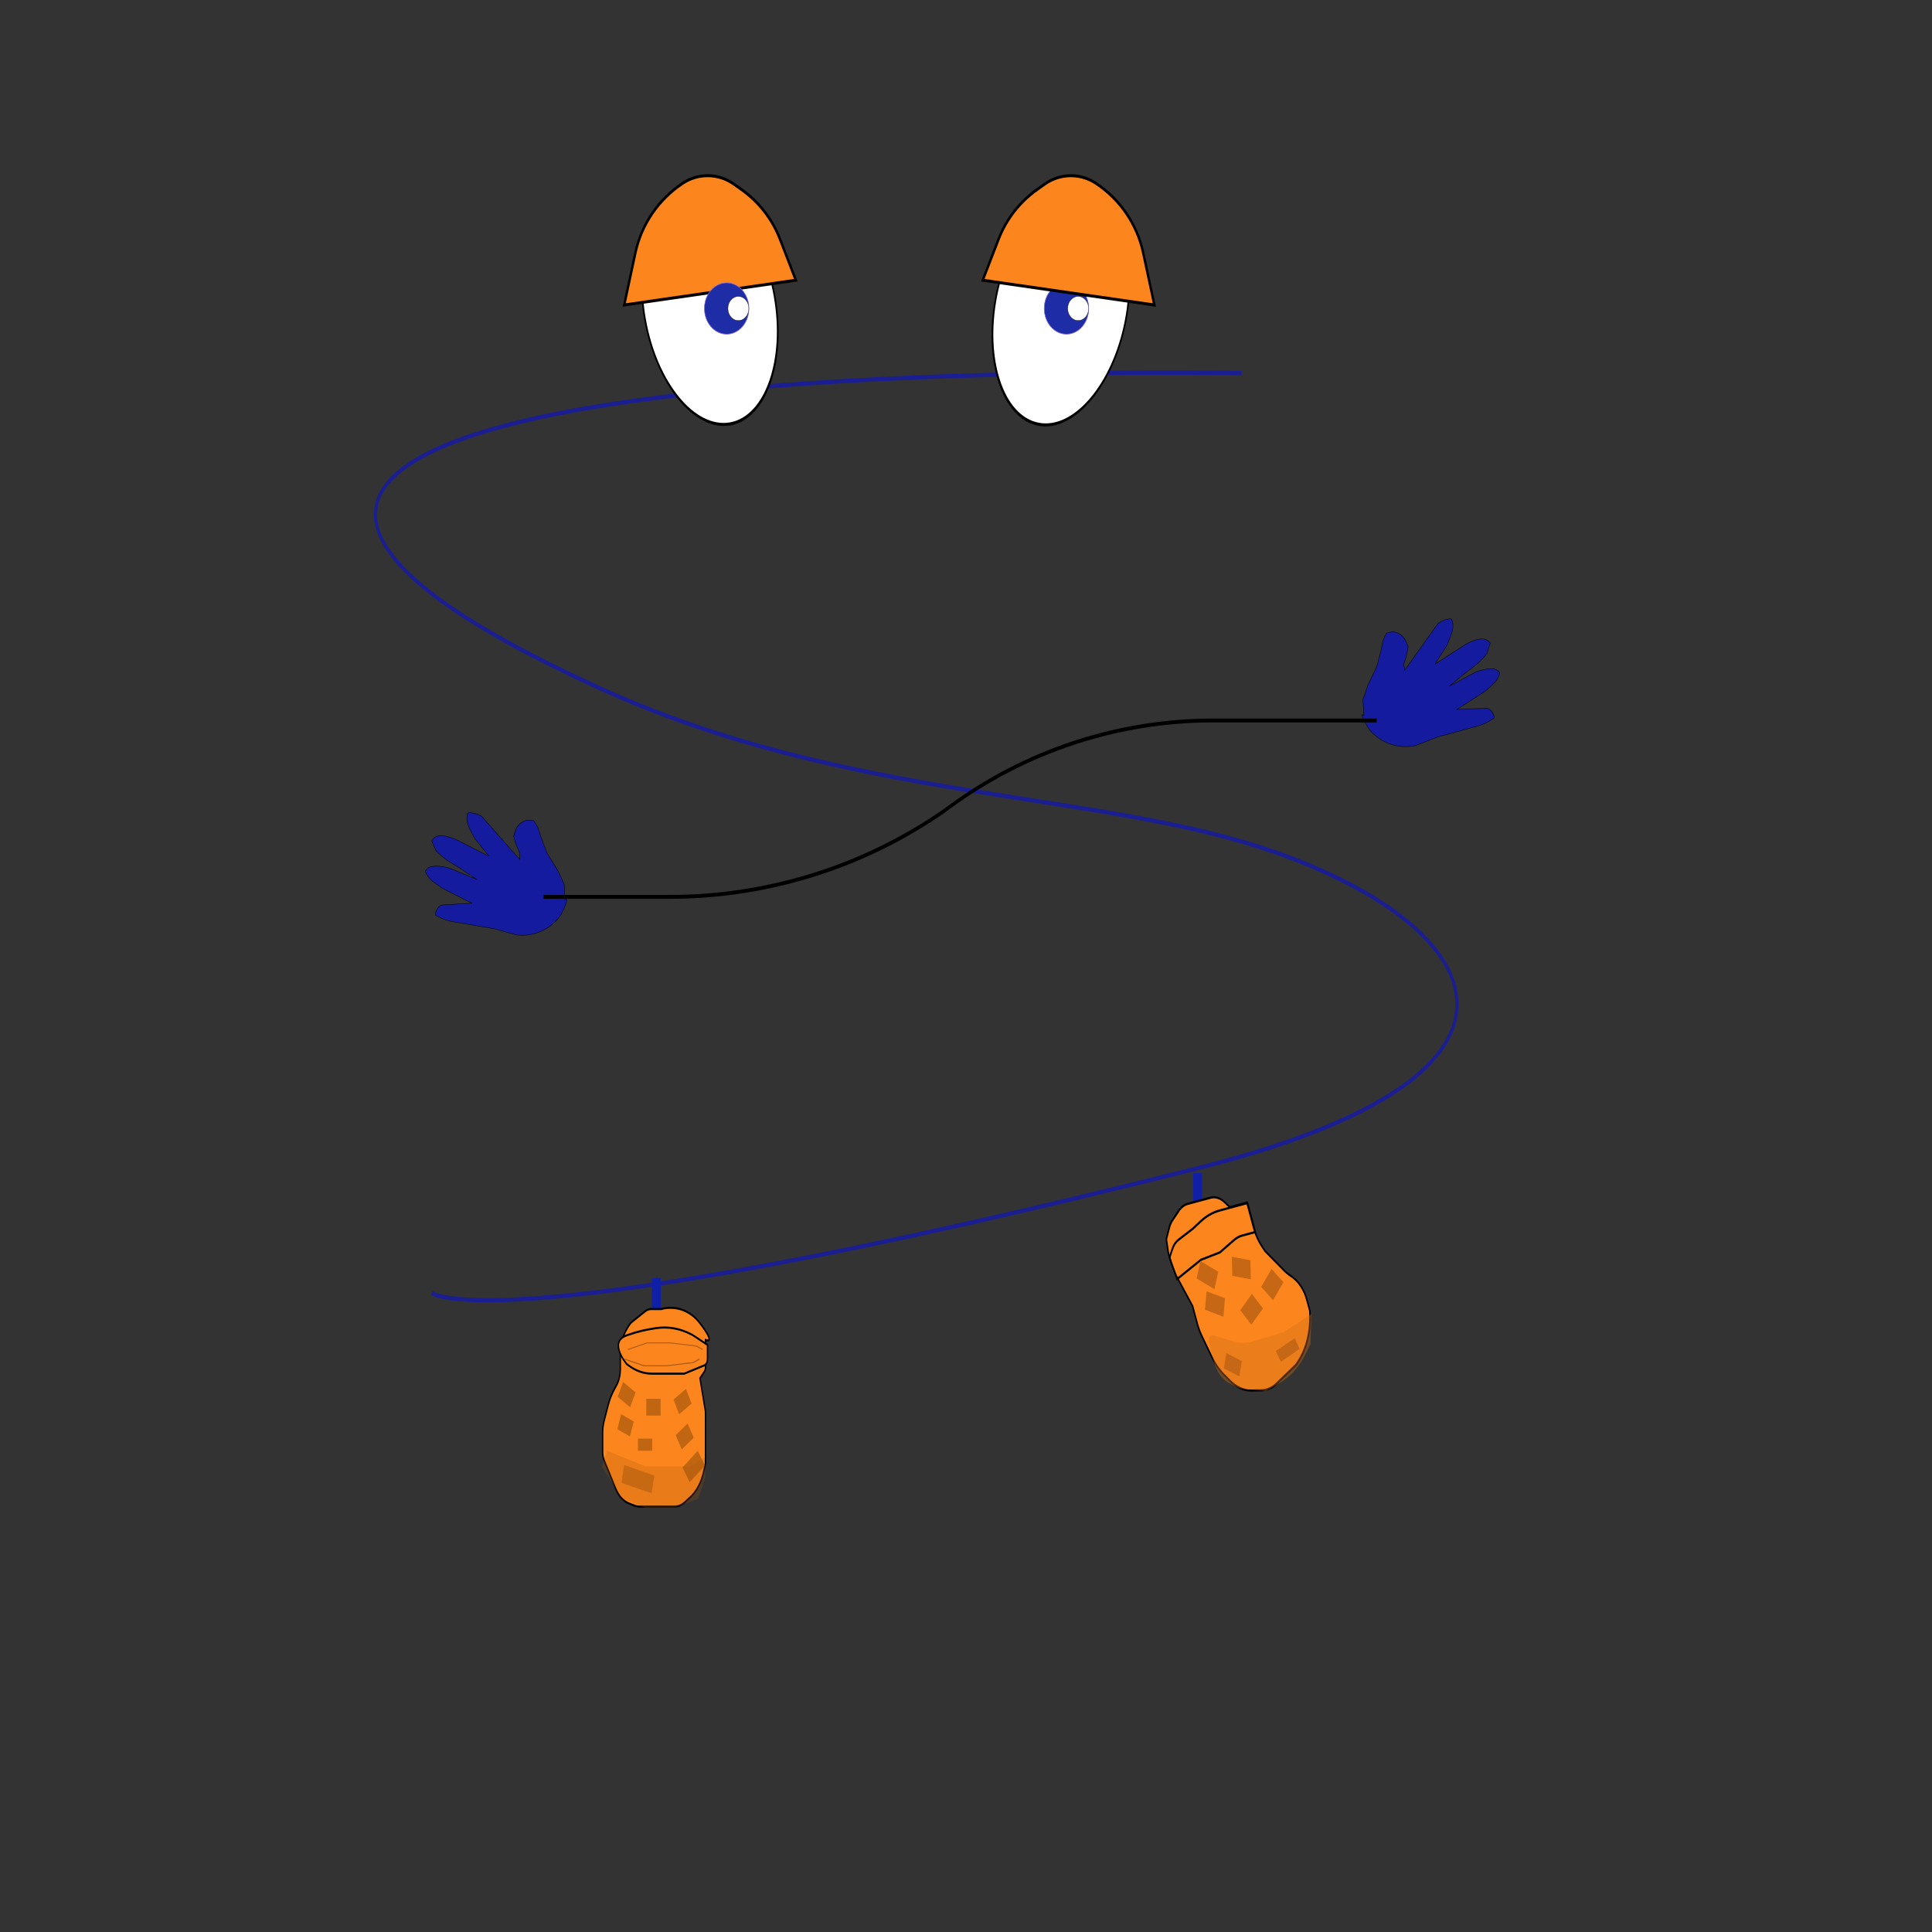 <?xml version="1.0" encoding="UTF-8" standalone="no" ?>
<!DOCTYPE svg PUBLIC "-//W3C//DTD SVG 1.1//EN" "http://www.w3.org/Graphics/SVG/1.1/DTD/svg11.dtd">
<svg xmlns="http://www.w3.org/2000/svg" xmlns:xlink="http://www.w3.org/1999/xlink" version="1.1" width="500" height="500" viewBox="0 0 500 500" xml:space="preserve">
<rect x="0" y="0" width="500" height="500" fill="#333333" stroke="none"/>
<desc>Created with Fabric.js 5.3.0</desc>
<defs>
</defs>
<g transform="matrix(0.812 0 0 1.1 237.112 216.471)" id="qOGR1qq8O4aDZ4vbGGUoA"  >
<path style="stroke: rgb(26,30,145); stroke-width: 1; stroke-dasharray: none; stroke-linecap: butt; stroke-dashoffset: 0; stroke-linejoin: miter; stroke-miterlimit: 4; fill: rgb(255,255,255); fill-opacity: 0; fill-rule: nonzero; opacity: 1;" vector-effect="non-scaling-stroke"  transform=" translate(9.052e-7, 0)" d="M 103.734 -109.021 C -99.551 -110.566 -275.31 -93.813 -101.397 -35.07 C -20.957 -7.899 58.598 -10.977 115.182 3.904 C 180.935 21.196 210.298 55.599 89.821 78.033 C -134.334 119.772 -154.43 107.405 -154.43 107.405" stroke-linecap="round" />
</g>
<g transform="matrix(0.434 -0.077 0.137 0.778 183.693 79.633)" id="MHn2APQihhhdQB14kN6Ul"  >
<path style="stroke: rgb(0,0,0); stroke-width: 1; stroke-dasharray: none; stroke-linecap: butt; stroke-dashoffset: 0; stroke-linejoin: miter; stroke-miterlimit: 4; fill: rgb(255,255,255); fill-rule: nonzero; opacity: 1;" vector-effect="non-scaling-stroke"  transform=" translate(0, 0)" d="M 0 -38.647 C 21.333 -38.647 38.647 -21.333 38.647 0 C 38.647 21.333 21.333 38.647 0 38.647 C -21.333 38.647 -38.647 21.333 -38.647 0 C -38.647 -21.333 -21.333 -38.647 0 -38.647 z" stroke-linecap="round" />
</g>
<g transform="matrix(-0.022 0 0 0.12 309.942 309.798)" id="5d6cbTx-sao8KHKot5IJM"  >
<path style="stroke: rgb(0,0,0); stroke-width: 0; stroke-dasharray: none; stroke-linecap: butt; stroke-dashoffset: 0; stroke-linejoin: miter; stroke-miterlimit: 4; fill: rgb(15,32,167); fill-rule: nonzero; opacity: 1;" vector-effect="non-scaling-stroke"  transform=" translate(-0, -0)" d="M -51.613 -51.613 L 51.613 -51.613 L 51.613 51.613 L -51.613 51.613 z" stroke-linecap="round" />
</g>
<g transform="matrix(0.433 0.084 -0.151 0.775 274.567 79.835)" id="cKoGGUXEwMvgq-6r2GLPX"  >
<path style="stroke: rgb(0,0,0); stroke-width: 1; stroke-dasharray: none; stroke-linecap: butt; stroke-dashoffset: 0; stroke-linejoin: miter; stroke-miterlimit: 4; fill: rgb(255,255,255); fill-rule: nonzero; opacity: 1;" vector-effect="non-scaling-stroke"  transform=" translate(0, 0)" d="M 0 -38.647 C 21.333 -38.647 38.647 -21.333 38.647 0 C 38.647 21.333 21.333 38.647 0 38.647 C -21.333 38.647 -38.647 21.333 -38.647 0 C -38.647 -21.333 -21.333 -38.647 0 -38.647 z" stroke-linecap="round" />
</g>
<g transform="matrix(0.39 -0.105 0.148 0.552 321.432 334.554)" id="WfKnlsgqbaPZ9CqaZgePX"  >
<g style="" vector-effect="non-scaling-stroke"   >
		<g transform="matrix(1 0 0 1 0 0)" id="kUT6zNtFlMP80HSPwwcqC"  >
<path style="stroke: rgb(0,0,0); stroke-width: 1; stroke-dasharray: none; stroke-linecap: butt; stroke-dashoffset: 0; stroke-linejoin: miter; stroke-miterlimit: 4; fill: rgb(252,134,29); fill-rule: nonzero; opacity: 1;" vector-effect="non-scaling-stroke"  transform=" translate(-0, -0)" d="M -4.191 44.967 C -0.758 45.564 2.772 45.21 6.018 43.944 L 21.218 38.014 L 22.688 37.128 L 22.688 37.128 C 30.56 32.383 36.366 24.859 38.96 16.041 L 38.96 16.041 L 38.96 10.635 L 38.96 10.635 C 38.96 6.01 36.892 1.628 33.323 -1.314 L 32.138 -2.29 L 32.138 -2.29 C 31.312 -2.971 30.558 -3.735 29.889 -4.571 L 21.218 -15.411 L 20.15 -17.61 L 20.15 -17.61 C 18.73 -20.536 17.992 -23.745 17.992 -26.997 L 17.992 -32.346 L 17.992 -38.798 L 11.54 -38.798 L 6.702 -38.798 L 4.043 -41.836 L 4.043 -41.836 C 2.145 -44.005 -0.597 -45.249 -3.479 -45.249 L -10.234 -45.249 L -18.837 -45.249 L -18.837 -45.249 C -21.121 -45.249 -23.361 -44.616 -25.306 -43.418 L -30.83 -40.019 L -30.83 -40.019 C -32.143 -39.211 -33.306 -38.181 -34.267 -36.976 L -37.62 -32.772 L -37.62 -32.772 C -37.843 -32.493 -37.99 -32.161 -38.049 -31.808 L -38.96 -26.298 L -38.96 -22.4 L -38.96 -22.4 C -38.96 -21.506 -38.881 -20.613 -38.725 -19.732 L -37.96 -15.411 L -32.815 0.009 L -32.815 8.423 L -32.815 8.423 C -32.815 10.268 -32.579 12.106 -32.113 13.891 L -29.303 24.663 L -29.303 24.663 C -28.428 28.016 -26.845 31.142 -24.66 33.831 L -21.992 37.116 L -21.992 37.116 C -19.09 40.687 -14.995 43.088 -10.462 43.877 z" stroke-linecap="round" />
</g>
		<g transform="matrix(1 0 0 1 -10.331 -26.088)" id="05M_Z4YHSl4cu8nFIqbgz"  >
<path style="stroke: rgb(0,0,0); stroke-width: 1; stroke-dasharray: none; stroke-linecap: butt; stroke-dashoffset: 0; stroke-linejoin: miter; stroke-miterlimit: 4; fill: rgb(255,255,255); fill-opacity: 0; fill-rule: nonzero; opacity: 1;" vector-effect="non-scaling-stroke"  transform=" translate(0, 0)" d="M -27.629 12.5 L -28.629 2.113 L -25.519 -1.232 L -25.519 -1.232 C -24.06 -2.801 -22.206 -3.948 -20.151 -4.552 L -9.581 -7.661 L -3.195 -10.056 L -3.195 -10.056 C 1.115 -11.672 5.68 -12.5 10.283 -12.5 L 17.032 -12.5 L 28.629 -12.5 L 28.629 1.113 L 20.145 1.113 L 20.145 1.113 C 18.084 1.113 16.038 1.457 14.09 2.131 L 3.323 5.855 L -9.581 6.855 z" stroke-linecap="round" />
</g>
		<g transform="matrix(1 0 0 1 3.685 -20.249)" id="YLWcC3kCezDirlpX5ORKf"  >
<path style="stroke: rgb(0,0,0); stroke-width: 1; stroke-dasharray: none; stroke-linecap: butt; stroke-dashoffset: 0; stroke-linejoin: miter; stroke-miterlimit: 4; fill: rgb(255,255,255); fill-opacity: 0; fill-rule: nonzero; opacity: 1;" vector-effect="non-scaling-stroke"  transform=" translate(0, 0)" d="M 0 0 z" stroke-linecap="round" />
</g>
		<g transform="matrix(1.036 0 0 1 5.339 30.427)" id="nBcvMJq9iTcNPhVzPY0do"  >
<path style="stroke: rgb(0,0,0); stroke-width: 0; stroke-dasharray: none; stroke-linecap: butt; stroke-dashoffset: 0; stroke-linejoin: miter; stroke-miterlimit: 4; fill: rgb(209,111,25); fill-rule: nonzero; opacity: 0.39;" vector-effect="non-scaling-stroke"  transform=" translate(0, 7.151e-7)" d="M -32.94 -12.286 C -32.94 -13.311 -32.44 -14.268 -31.611 -14.828 C -30.782 -15.389 -29.736 -15.479 -28.83 -15.067 L -18.218 -10.242 L -18.218 -10.242 C -14.634 -8.613 -10.752 -7.808 -6.838 -7.882 L 13.335 -8.269 L 32.94 -12.903 L 27.544 0 L 23.532 3.43 L 23.532 3.43 C 17.499 8.586 10.302 12.07 2.614 13.557 L -6.52 15.323 L -19.048 11.984 L -19.048 11.984 C -20.772 11.524 -22.419 10.796 -23.932 9.823 L -26.85 7.947 L -26.85 7.947 C -30.637 5.513 -32.94 1.225 -32.94 -3.391 z" stroke-linecap="round" />
</g>
		<g transform="matrix(0.123 -0.071 0.055 0.095 3.185 8.389)" id="1GocCTc5pmh2Jmig3jwmD"  >
<path style="stroke: rgb(0,0,0); stroke-width: 0; stroke-dasharray: none; stroke-linecap: butt; stroke-dashoffset: 0; stroke-linejoin: miter; stroke-miterlimit: 4; fill: rgb(197,103,20); fill-rule: nonzero; opacity: 1;" vector-effect="non-scaling-stroke"  transform=" translate(0, 0)" d="M -40.323 -40.323 L 40.323 -40.323 L 40.323 40.323 L -40.323 40.323 z" stroke-linecap="round" />
</g>
		<g transform="matrix(0.115 0.084 -0.065 0.089 -18.483 -11.769)" id="PBpuy7KHPaVZkF6izh806"  >
<path style="stroke: rgb(0,0,0); stroke-width: 0; stroke-dasharray: none; stroke-linecap: butt; stroke-dashoffset: 0; stroke-linejoin: miter; stroke-miterlimit: 4; fill: rgb(197,103,20); fill-rule: nonzero; opacity: 1;" vector-effect="non-scaling-stroke"  transform=" translate(0, 0)" d="M -40.323 -40.323 L 40.323 -40.323 L 40.323 40.323 L -40.323 40.323 z" stroke-linecap="round" />
</g>
		<g transform="matrix(0.117 -0.082 0.063 0.09 20.099 0)" id="7Kz21ZVwqZ2vuI6erBzmD"  >
<path style="stroke: rgb(0,0,0); stroke-width: 0; stroke-dasharray: none; stroke-linecap: butt; stroke-dashoffset: 0; stroke-linejoin: miter; stroke-miterlimit: 4; fill: rgb(197,103,20); fill-rule: nonzero; opacity: 1;" vector-effect="non-scaling-stroke"  transform=" translate(0, 0)" d="M -40.323 -40.323 L 40.323 -40.323 L 40.323 40.323 L -40.323 40.323 z" stroke-linecap="round" />
</g>
		<g transform="matrix(0.135 0.046 -0.036 0.104 3.685 -10.867)" id="goTX14zGKN3l2F1QYEN6S"  >
<path style="stroke: rgb(0,0,0); stroke-width: 0; stroke-dasharray: none; stroke-linecap: butt; stroke-dashoffset: 0; stroke-linejoin: miter; stroke-miterlimit: 4; fill: rgb(197,103,20); fill-rule: nonzero; opacity: 1;" vector-effect="non-scaling-stroke"  transform=" translate(0, 0)" d="M -40.323 -40.323 L 40.323 -40.323 L 40.323 40.323 L -40.323 40.323 z" stroke-linecap="round" />
</g>
		<g transform="matrix(0.127 0.065 -0.05 0.098 -18.605 1.76)" id="uWTIE8aXiIi2KHiFLmvvC"  >
<path style="stroke: rgb(0,0,0); stroke-width: 0; stroke-dasharray: none; stroke-linecap: butt; stroke-dashoffset: 0; stroke-linejoin: miter; stroke-miterlimit: 4; fill: rgb(197,103,20); fill-rule: nonzero; opacity: 1;" vector-effect="non-scaling-stroke"  transform=" translate(0, 0)" d="M -40.323 -40.323 L 40.323 -40.323 L 40.323 40.323 L -40.323 40.323 z" stroke-linecap="round" />
</g>
		<g transform="matrix(0.17 -0.042 0.016 0.065 18.798 30.427)" id="EUHcXjw3SM2JYU4q1YqZb"  >
<path style="stroke: rgb(0,0,0); stroke-width: 0; stroke-dasharray: none; stroke-linecap: butt; stroke-dashoffset: 0; stroke-linejoin: miter; stroke-miterlimit: 4; fill: rgb(197,103,20); fill-rule: nonzero; opacity: 1;" vector-effect="non-scaling-stroke"  transform=" translate(0, 0)" d="M -40.323 -40.323 L 40.323 -40.323 L 40.323 40.323 L -40.323 40.323 z" stroke-linecap="round" />
</g>
		<g transform="matrix(0.102 0.066 0.051 -0.079 -17.638 30.427)" id="lVIQaa9euDt5roWzkn3sy"  >
<path style="stroke: rgb(0,0,0); stroke-width: 0; stroke-dasharray: none; stroke-linecap: butt; stroke-dashoffset: 0; stroke-linejoin: miter; stroke-miterlimit: 4; fill: rgb(197,103,20); fill-rule: nonzero; opacity: 1;" vector-effect="non-scaling-stroke"  transform=" translate(0, 0)" d="M -40.323 -40.323 L 40.323 -40.323 L 40.323 40.323 L -40.323 40.323 z" stroke-linecap="round" />
</g>
</g>
</g>
<g transform="matrix(1 0 0 1 467.726 203.14)" id="oYP1zh0dTFVoxQXCFWGp8"  >
<path style="stroke: rgb(0,0,0); stroke-width: 1; stroke-dasharray: none; stroke-linecap: butt; stroke-dashoffset: 0; stroke-linejoin: miter; stroke-miterlimit: 4; fill: rgb(255,255,255); fill-opacity: 0; fill-rule: nonzero; opacity: 1;" vector-effect="non-scaling-stroke"  transform=" translate(0, 0)" d="M 0 0" stroke-linecap="round" />
</g>
<g transform="matrix(-0.022 0 0 0.12 169.877 336.96)" id="KPDJRz_-zvPmrqJElBeTj"  >
<path style="stroke: rgb(0,0,0); stroke-width: 0; stroke-dasharray: none; stroke-linecap: butt; stroke-dashoffset: 0; stroke-linejoin: miter; stroke-miterlimit: 4; fill: rgb(15,32,167); fill-rule: nonzero; opacity: 1;" vector-effect="non-scaling-stroke"  transform=" translate(-0, -0)" d="M -51.613 -51.613 L 51.613 -51.613 L 51.613 51.613 L -51.613 51.613 z" stroke-linecap="round" />
</g>
<g transform="matrix(1 0 0 1 276.001 79.835)" id="-rL546iio9x2Mfy9rBHbC"  >
<g style="" vector-effect="non-scaling-stroke"   >
		<g transform="matrix(0.149 0 0 0.172 0 0)" id="ZR7MI26dfOf65ZKgTXV5d"  >
<path style="stroke: rgb(129,109,223); stroke-width: 1; stroke-dasharray: none; stroke-linecap: butt; stroke-dashoffset: 0; stroke-linejoin: miter; stroke-miterlimit: 4; fill: rgb(30,45,165); fill-rule: nonzero; opacity: 1;" vector-effect="non-scaling-stroke"  transform=" translate(0, 0)" d="M 0 -38.647 C 21.333 -38.647 38.647 -21.333 38.647 0 C 38.647 21.333 21.333 38.647 0 38.647 C -21.333 38.647 -38.647 21.333 -38.647 0 C -38.647 -21.333 -21.333 -38.647 0 -38.647 z" stroke-linecap="round" />
</g>
		<g transform="matrix(0.07 0 0 0.081 3.026 0)" id="DhceD3lTMIhdJpBaXCVrS"  >
<path style="stroke: rgb(0,0,0); stroke-width: 1; stroke-dasharray: none; stroke-linecap: butt; stroke-dashoffset: 0; stroke-linejoin: miter; stroke-miterlimit: 4; fill: rgb(255,255,255); fill-rule: nonzero; opacity: 1;" vector-effect="non-scaling-stroke"  transform=" translate(0, 0)" d="M 0 -38.647 C 21.333 -38.647 38.647 -21.333 38.647 0 C 38.647 21.333 21.333 38.647 0 38.647 C -21.333 38.647 -38.647 21.333 -38.647 0 C -38.647 -21.333 -21.333 -38.647 0 -38.647 z" stroke-linecap="round" />
</g>
</g>
</g>
<g transform="matrix(-0.05 0.097 0.102 0.052 128.86 226.395)" id="TPwBr47dnbTDfXf0jT1Te"  >
<path style="stroke: rgb(0,0,0); stroke-width: 1; stroke-dasharray: none; stroke-linecap: butt; stroke-dashoffset: 0; stroke-linejoin: miter; stroke-miterlimit: 4; fill: rgb(21,27,158); fill-rule: nonzero; opacity: 1;" vector-effect="non-scaling-stroke"  transform=" translate(-0, -0)" d="M 15.726 168.145 L 15.726 168.145 L 15.726 168.145 C 56.43 163.678 91.238 138.185 106.261 101.84 L 106.855 100.403 L 118.145 47.984 L 147.348 -40.983 L 147.348 -40.983 C 150.977 -52.038 152.823 -63.554 152.823 -75.138 L 152.823 -83.468 L 152.823 -83.468 L 152.823 -83.468 C 145.633 -87.062 137.185 -87.591 129.565 -84.924 L 129.565 -84.924 L 129.565 -84.924 C 126.875 -83.983 124.612 -82.178 123.166 -79.819 L 88.306 -22.984 L 88.306 -99.597 L 84.423 -122.9 L 84.423 -122.9 C 82.75 -132.933 77.917 -142.244 70.565 -149.597 L 70.565 -149.597 L 70.565 -149.597 L 70.565 -149.597 C 63.963 -149.597 57.746 -146.639 53.776 -141.611 L 53.776 -141.611 L 53.776 -141.611 C 49.937 -136.748 46.891 -131.359 44.741 -125.628 L 42.205 -118.865 L 42.205 -118.865 C 39.618 -111.965 38.012 -104.765 37.431 -97.458 L 32.661 -37.5 L 27.016 -83.468 L 25.206 -106.996 L 25.206 -106.996 C 24.266 -119.225 21.823 -131.307 17.927 -142.992 L 15.726 -149.597 L -0.422 -168.145 L -0.422 -168.145 L -0.422 -168.145 C -7.933 -168.145 -14.912 -164.447 -18.878 -158.366 L -18.878 -158.366 L -18.878 -158.366 C -22.658 -152.57 -25.284 -146.158 -26.625 -139.453 L -27.908 -133.043 L -27.908 -133.043 C -28.924 -127.961 -29.435 -122.799 -29.435 -117.626 L -29.435 -37.5 L -39.113 -57.661 L -51.21 -83.468 L -65.399 -102.592 L -65.399 -102.592 C -68.299 -106.502 -71.559 -110.156 -75.14 -113.514 L -75.14 -113.514 L -75.14 -113.514 C -80.084 -118.148 -86.109 -121.599 -92.723 -123.583 L -94.38 -124.08 L -94.38 -124.08 C -96.873 -124.828 -99.551 -123.629 -100.539 -121.322 L -102.528 -116.682 L -102.528 -116.682 C -104.853 -111.258 -106.048 -105.454 -106.048 -99.595 L -106.048 -93.145 L -56.048 27.823 L -69.758 21.371 L -70.287 20.677 L -70.287 20.677 C -78.506 9.89 -88.078 0.102 -98.79 -8.468 L -98.79 -8.468 L -109.761 -10.463 L -109.761 -10.463 C -119.805 -12.289 -130.201 -10.374 -138.809 -5.114 L -138.809 -5.114 L -138.809 -5.114 C -144.228 -1.802 -148.312 3.16 -150.396 8.966 L -152.823 15.726 L -152.823 15.726 L -152.823 15.726 C -149.094 23.717 -143.796 30.954 -137.215 37.047 L -125.403 47.984 L -98.79 76.21 L -73.79 115.726 L -51.21 143.145 L -18.952 160.887 C -18.952 160.887 -39.113 167.339 15.726 168.145 z" stroke-linecap="round" />
</g>
<g transform="matrix(0.619 0 0 0.773 183.755 62.201)" id="bMMbw5riim4ANzc4kUEU4"  >
<path style="stroke: rgb(0,0,0); stroke-width: 1; stroke-dasharray: none; stroke-linecap: butt; stroke-dashoffset: 0; stroke-linejoin: miter; stroke-miterlimit: 4; fill: rgb(252,134,29); fill-rule: nonzero; opacity: 1;" vector-effect="non-scaling-stroke"  transform=" translate(-0, 2.467e-7)" d="M -35.88 21.647 L -31.195 4.162 L -31.195 4.162 C -28.638 -5.383 -21.522 -13.746 -11.369 -19.14 L -11.369 -19.14 L -11.369 -19.14 C -4.904 -22.574 3.53 -22.473 9.863 -18.884 L 13.056 -17.075 L 13.056 -17.075 C 20.362 -12.935 25.981 -7.159 29.21 -0.471 L 35.88 13.346 z" stroke-linecap="round" />
</g>
<g transform="matrix(0.355 0 0 0.535 169.74 363.916)" id="E3rHgEF49XXWoV7wg4-PG"  >
<g style="" vector-effect="non-scaling-stroke"   >
		<g transform="matrix(1 0 0 1 0 0.5)" id="aoNmeuaTkWqS1Id2yZUtI"  >
<path style="stroke: rgb(0,0,0); stroke-width: 1; stroke-dasharray: none; stroke-linecap: butt; stroke-dashoffset: 0; stroke-linejoin: miter; stroke-miterlimit: 4; fill: rgb(252,134,29); fill-rule: nonzero; opacity: 1;" vector-effect="non-scaling-stroke"  transform=" translate(-0, 0)" d="M 32.151 -40.624 C 20.054 -51.108 3.925 -47.479 3.925 -47.479 L -3.543 -47.479 L -3.543 -47.479 C -4.994 -47.479 -6.422 -47.123 -7.703 -46.442 L -17.028 -41.489 L -17.028 -41.489 C -18.104 -40.916 -19.073 -40.16 -19.888 -39.254 L -21.177 -37.822 L -21.177 -37.822 C -24.226 -34.434 -25.913 -30.037 -25.913 -25.479 L -25.913 -23.688 L -25.913 -18.39 L -25.913 -18.39 C -25.913 -15.558 -26.893 -12.813 -28.687 -10.621 L -30.391 -8.538 L -30.391 -8.538 C -32.233 -6.287 -33.708 -3.759 -34.763 -1.048 L -37.695 6.492 L -37.695 6.492 C -38.436 8.398 -38.817 10.426 -38.817 12.471 L -38.817 21.626 L -38.817 21.626 C -38.817 23.108 -38.406 24.56 -37.629 25.822 L -29.25 39.438 L -29.25 39.438 C -27.108 42.919 -23.712 45.447 -19.761 46.501 L -15.848 47.544 L -15.848 47.544 C -14.499 47.904 -13.11 48.086 -11.714 48.086 L 3.925 48.086 L 13.537 48.086 L 13.537 48.086 C 16.217 48.086 18.845 47.346 21.132 45.949 L 25.048 43.556 L 25.048 43.556 C 29.635 40.752 33.084 36.418 34.784 31.318 L 36.183 27.118 L 36.183 3.164 L 36.183 3.164 C 36.183 2.469 36.098 1.777 35.93 1.103 L 32.151 -14.011 L 35.282 -17.142 L 35.282 -17.142 C 35.859 -17.719 36.183 -18.502 36.183 -19.318 L 36.183 -32.559 C 36.183 -32.559 44.248 -30.14 32.151 -40.624 z" stroke-linecap="round" />
</g>
		<g transform="matrix(1 0 0 1 -31.559 -48.586)" id="dGlIxrZarzVBMpvop9ngT"  >
<path style="stroke: rgb(0,0,0); stroke-width: 1; stroke-dasharray: none; stroke-linecap: butt; stroke-dashoffset: 0; stroke-linejoin: miter; stroke-miterlimit: 4; fill: rgb(255,255,255); fill-opacity: 0; fill-rule: nonzero; opacity: 1;" vector-effect="non-scaling-stroke"  transform=" translate(0, 0)" d="M 0 0" stroke-linecap="round" />
</g>
		<g transform="matrix(1.075 0 0 0.919 -1.782 35.331)" id="Wyrahs7VD0O3DBzNsZNhe"  >
<path style="stroke: rgb(252,134,29); stroke-width: 0; stroke-dasharray: none; stroke-linecap: butt; stroke-dashoffset: 0; stroke-linejoin: miter; stroke-miterlimit: 4; fill: rgb(167,87,15); fill-rule: nonzero; opacity: 0.23;" vector-effect="non-scaling-stroke"  transform=" translate(0, 0)" d="M -31.395 -14.973 L -5.589 -6.801 L 9.427 -6.801 L 24.75 -6.801 L 34.927 -11.64 L 34.927 -0.349 L 30.395 10.134 L 14.573 14.973 L -5.589 14.973 L -21.218 10.134 L -34.927 -6.801 z" stroke-linecap="round" />
</g>
		<g transform="matrix(0.129 0 0 0.101 -1.782 0.5)" id="xDpbG5I-wCOro76NTklXx"  >
<path style="stroke: rgb(252,134,29); stroke-width: 0; stroke-dasharray: none; stroke-linecap: butt; stroke-dashoffset: 0; stroke-linejoin: miter; stroke-miterlimit: 4; fill: rgb(167,87,15); fill-rule: nonzero; opacity: 0.71;" vector-effect="non-scaling-stroke"  transform=" translate(0, 0)" d="M -40.323 -40.323 L 40.323 -40.323 L 40.323 40.323 L -40.323 40.323 z" stroke-linecap="round" />
</g>
		<g transform="matrix(0.108 -0.07 0.055 0.085 21.016 14.648)" id="QSckVo-ibBbrEKni55lzp"  >
<path style="stroke: rgb(252,134,29); stroke-width: 0; stroke-dasharray: none; stroke-linecap: butt; stroke-dashoffset: 0; stroke-linejoin: miter; stroke-miterlimit: 4; fill: rgb(167,87,15); fill-rule: nonzero; opacity: 0.71;" vector-effect="non-scaling-stroke"  transform=" translate(0, 0)" d="M -40.323 -40.323 L 40.323 -40.323 L 40.323 40.323 L -40.323 40.323 z" stroke-linecap="round" />
</g>
		<g transform="matrix(0.112 -0.064 0.051 0.088 19.435 -2.23)" id="Lg2wMSNf3PKntRiO4YXtP"  >
<path style="stroke: rgb(252,134,29); stroke-width: 0; stroke-dasharray: none; stroke-linecap: butt; stroke-dashoffset: 0; stroke-linejoin: miter; stroke-miterlimit: 4; fill: rgb(167,87,15); fill-rule: nonzero; opacity: 0.71;" vector-effect="non-scaling-stroke"  transform=" translate(0, 0)" d="M -40.323 -40.323 L 40.323 -40.323 L 40.323 40.323 L -40.323 40.323 z" stroke-linecap="round" />
</g>
		<g transform="matrix(0.129 0 0 0.073 -7.878 18.624)" id="b67Zrr6gzwuQ38_aTR5Kp"  >
<path style="stroke: rgb(252,134,29); stroke-width: 0; stroke-dasharray: none; stroke-linecap: butt; stroke-dashoffset: 0; stroke-linejoin: miter; stroke-miterlimit: 4; fill: rgb(167,87,15); fill-rule: nonzero; opacity: 0.71;" vector-effect="non-scaling-stroke"  transform=" translate(0, 0)" d="M -40.323 -40.323 L 40.323 -40.323 L 40.323 40.323 L -40.323 40.323 z" stroke-linecap="round" />
</g>
		<g transform="matrix(0.114 0.044 -0.034 0.09 -22.107 9.275)" id="3gM16qVr14-3cWnXSF9fc"  >
<path style="stroke: rgb(252,134,29); stroke-width: 0; stroke-dasharray: none; stroke-linecap: butt; stroke-dashoffset: 0; stroke-linejoin: miter; stroke-miterlimit: 4; fill: rgb(167,87,15); fill-rule: nonzero; opacity: 0.71;" vector-effect="non-scaling-stroke"  transform=" translate(0, 0)" d="M -40.323 -40.323 L 40.323 -40.323 L 40.323 40.323 L -40.323 40.323 z" stroke-linecap="round" />
</g>
		<g transform="matrix(0.113 0.062 -0.049 0.089 -21.321 -5.587)" id="AUbqbH20UHI381gkt32gR"  >
<path style="stroke: rgb(252,134,29); stroke-width: 0; stroke-dasharray: none; stroke-linecap: butt; stroke-dashoffset: 0; stroke-linejoin: miter; stroke-miterlimit: 4; fill: rgb(167,87,15); fill-rule: nonzero; opacity: 0.71;" vector-effect="non-scaling-stroke"  transform=" translate(0, 0)" d="M -40.323 -40.323 L 40.323 -40.323 L 40.323 40.323 L -40.323 40.323 z" stroke-linecap="round" />
</g>
		<g transform="matrix(0.138 -0.1 0.065 0.089 27.594 29.198)" id="WOc-OuCW5SlHu_oJLsyy3"  >
<path style="stroke: rgb(252,134,29); stroke-width: 0; stroke-dasharray: none; stroke-linecap: butt; stroke-dashoffset: 0; stroke-linejoin: miter; stroke-miterlimit: 4; fill: rgb(167,87,15); fill-rule: nonzero; opacity: 0.71;" vector-effect="non-scaling-stroke"  transform=" translate(0, 0)" d="M -40.323 -40.323 L 40.323 -40.323 L 40.323 40.323 L -40.323 40.323 z" stroke-linecap="round" />
</g>
		<g transform="matrix(0.273 0.063 -0.025 0.107 -13.072 35.331)" id="dGcgf7vIu_n8Ve0mWBHwD"  >
<path style="stroke: rgb(252,134,29); stroke-width: 0; stroke-dasharray: none; stroke-linecap: butt; stroke-dashoffset: 0; stroke-linejoin: miter; stroke-miterlimit: 4; fill: rgb(167,87,15); fill-rule: nonzero; opacity: 0.5;" vector-effect="non-scaling-stroke"  transform=" translate(0, 0)" d="M -40.323 -40.323 L 40.323 -40.323 L 40.323 40.323 L -40.323 40.323 z" stroke-linecap="round" />
</g>
		<g transform="matrix(1 0 0 1 5.15 -27.669)" id="ucd-RcPAQP0CnGGEHvHWN"  >
<g style="" vector-effect="non-scaling-stroke"   >
		<g transform="matrix(1 0 0 1 0 0.778)" id="915EuS43K1Ug-xftFXStg"  >
<path style="stroke: rgb(0,0,0); stroke-width: 1; stroke-dasharray: none; stroke-linecap: butt; stroke-dashoffset: 0; stroke-linejoin: miter; stroke-miterlimit: 4; fill: rgb(252,134,29); fill-rule: nonzero; opacity: 1;" vector-effect="non-scaling-stroke"  transform=" translate(5.556e-7, 3.64e-7)" d="M -26.389 -7.383 C -17.937 -9.372 -12.17 -10.129 -5.083 -10.854 L -5.083 -10.854 C 3.722 -11.755 12.617 -10.694 20.964 -7.748 L 21.998 -7.383 L 32.482 -2.738 L 32.482 4.132 L 32.482 4.132 C 32.482 5.542 31.539 6.778 30.18 7.151 L 15.547 11.165 L 2.643 11.165 L -6.728 11.165 L -8.052 11.165 L -8.052 11.165 C -14.074 11.165 -20.011 9.748 -25.384 7.028 L -26.389 6.52 C -26.389 6.52 -40.099 -4.158 -26.389 -7.383 z" stroke-linecap="round" />
</g>
		<g transform="matrix(1 0 0 0.478 -0.667 6.506)" id="w6tWQ1L4xBSWR6TSPE1AB"  >
<path style="stroke: rgb(0,0,0); stroke-width: 1; stroke-dasharray: none; stroke-linecap: butt; stroke-dashoffset: 0; stroke-linejoin: miter; stroke-miterlimit: 4; fill: rgb(255,255,255); fill-opacity: 0; fill-rule: nonzero; opacity: 0.33;" vector-effect="non-scaling-stroke"  transform=" translate(0, 0)" d="M -27.266 -3.379 L -13.25 3.379 L 3.379 3.379 L 22.734 0.153 L 27.266 -3.379" stroke-linecap="round" />
</g>
		<g transform="matrix(1 0 0 -0.478 1.662 -1.337)" id="dPqEytyEJVgHzeQ6fPOoL"  >
<path style="stroke: rgb(0,0,0); stroke-width: 1; stroke-dasharray: none; stroke-linecap: butt; stroke-dashoffset: 0; stroke-linejoin: miter; stroke-miterlimit: 4; fill: rgb(255,255,255); fill-opacity: 0; fill-rule: nonzero; opacity: 0.3;" vector-effect="non-scaling-stroke"  transform=" translate(0, 0)" d="M -27.266 -3.379 L -13.25 3.379 L 3.379 3.379 L 22.734 0.153 L 27.266 -3.379" stroke-linecap="round" />
</g>
		<g transform="matrix(1 0 0 1 13.11 -11.944)" id="35RkteZcE8D2C7rs67Alr"  >
<path style="stroke: rgb(0,0,0); stroke-width: 1; stroke-dasharray: none; stroke-linecap: butt; stroke-dashoffset: 0; stroke-linejoin: miter; stroke-miterlimit: 4; fill: rgb(255,255,255); fill-opacity: 0; fill-rule: nonzero; opacity: 1;" vector-effect="non-scaling-stroke"  transform=" translate(0, 0)" d="M 0 0 z" stroke-linecap="round" />
</g>
</g>
</g>
</g>
</g>
<g transform="matrix(-0.619 0 0 0.773 276.543 62.201)" id="GdVPh35lBoOwdEgwXwz0s"  >
<path style="stroke: rgb(0,0,0); stroke-width: 1; stroke-dasharray: none; stroke-linecap: butt; stroke-dashoffset: 0; stroke-linejoin: miter; stroke-miterlimit: 4; fill: rgb(252,134,29); fill-rule: nonzero; opacity: 1;" vector-effect="non-scaling-stroke"  transform=" translate(-0, 2.467e-7)" d="M -35.88 21.647 L -31.195 4.162 L -31.195 4.162 C -28.638 -5.383 -21.522 -13.746 -11.369 -19.14 L -11.369 -19.14 L -11.369 -19.14 C -4.904 -22.574 3.53 -22.473 9.863 -18.884 L 13.056 -17.075 L 13.056 -17.075 C 20.362 -12.935 25.981 -7.159 29.21 -0.471 L 35.88 13.346 z" stroke-linecap="round" />
</g>
<g transform="matrix(0.06 0.092 -0.096 0.062 369.545 176.908)" id="98Q4hwXON_1qeE84RCtee"  >
<path style="stroke: rgb(0,0,0); stroke-width: 1; stroke-dasharray: none; stroke-linecap: butt; stroke-dashoffset: 0; stroke-linejoin: miter; stroke-miterlimit: 4; fill: rgb(21,27,158); fill-rule: nonzero; opacity: 1;" vector-effect="non-scaling-stroke"  transform=" translate(-0, -0)" d="M 15.726 168.145 L 15.726 168.145 L 15.726 168.145 C 56.43 163.678 91.238 138.185 106.261 101.84 L 106.855 100.403 L 118.145 47.984 L 147.348 -40.983 L 147.348 -40.983 C 150.977 -52.038 152.823 -63.554 152.823 -75.138 L 152.823 -83.468 L 152.823 -83.468 L 152.823 -83.468 C 145.633 -87.062 137.185 -87.591 129.565 -84.924 L 129.565 -84.924 L 129.565 -84.924 C 126.875 -83.983 124.612 -82.178 123.166 -79.819 L 88.306 -22.984 L 88.306 -99.597 L 84.423 -122.9 L 84.423 -122.9 C 82.75 -132.933 77.917 -142.244 70.565 -149.597 L 70.565 -149.597 L 70.565 -149.597 L 70.565 -149.597 C 63.963 -149.597 57.746 -146.639 53.776 -141.611 L 53.776 -141.611 L 53.776 -141.611 C 49.937 -136.748 46.891 -131.359 44.741 -125.628 L 42.205 -118.865 L 42.205 -118.865 C 39.618 -111.965 38.012 -104.765 37.431 -97.458 L 32.661 -37.5 L 27.016 -83.468 L 25.206 -106.996 L 25.206 -106.996 C 24.266 -119.225 21.823 -131.307 17.927 -142.992 L 15.726 -149.597 L -0.422 -168.145 L -0.422 -168.145 L -0.422 -168.145 C -7.933 -168.145 -14.912 -164.447 -18.878 -158.366 L -18.878 -158.366 L -18.878 -158.366 C -22.658 -152.57 -25.284 -146.158 -26.625 -139.453 L -27.908 -133.043 L -27.908 -133.043 C -28.924 -127.961 -29.435 -122.799 -29.435 -117.626 L -29.435 -37.5 L -39.113 -57.661 L -51.21 -83.468 L -65.399 -102.592 L -65.399 -102.592 C -68.299 -106.502 -71.559 -110.156 -75.14 -113.514 L -75.14 -113.514 L -75.14 -113.514 C -80.084 -118.148 -86.109 -121.599 -92.723 -123.583 L -94.38 -124.08 L -94.38 -124.08 C -96.873 -124.828 -99.551 -123.629 -100.539 -121.322 L -102.528 -116.682 L -102.528 -116.682 C -104.853 -111.258 -106.048 -105.454 -106.048 -99.595 L -106.048 -93.145 L -56.048 27.823 L -69.758 21.371 L -70.287 20.677 L -70.287 20.677 C -78.506 9.89 -88.078 0.102 -98.79 -8.468 L -98.79 -8.468 L -109.761 -10.463 L -109.761 -10.463 C -119.805 -12.289 -130.201 -10.374 -138.809 -5.114 L -138.809 -5.114 L -138.809 -5.114 C -144.228 -1.802 -148.312 3.16 -150.396 8.966 L -152.823 15.726 L -152.823 15.726 L -152.823 15.726 C -149.094 23.717 -143.796 30.954 -137.215 37.047 L -125.403 47.984 L -98.79 76.21 L -73.79 115.726 L -51.21 143.145 L -18.952 160.887 C -18.952 160.887 -39.113 167.339 15.726 168.145 z" stroke-linecap="round" />
</g>
<g transform="matrix(1 0 0 1 468.226 177.408)" id="QpuWCUMQeJTS2WPaAX1Qv"  >
<path style="stroke: rgb(0,0,0); stroke-width: 1; stroke-dasharray: none; stroke-linecap: butt; stroke-dashoffset: 0; stroke-linejoin: miter; stroke-miterlimit: 4; fill: rgb(255,255,255); fill-opacity: 0; fill-rule: nonzero; opacity: 1;" vector-effect="non-scaling-stroke"  transform=" translate(0, 0)" d="M 0 0 z" stroke-linecap="round" />
</g>
<g transform="matrix(1 0 0 1 457.536 430.915)" id="daTXrgzUvLXtZJGFsDzGw"  >
<path style="stroke: rgb(0,0,0); stroke-width: 1; stroke-dasharray: none; stroke-linecap: butt; stroke-dashoffset: 0; stroke-linejoin: miter; stroke-miterlimit: 4; fill: rgb(255,255,255); fill-opacity: 0; fill-rule: nonzero; opacity: 1;" vector-effect="non-scaling-stroke"  transform=" translate(0, 0)" d="M 0 0 z" stroke-linecap="round" />
</g>
<g transform="matrix(1 0 0 1 154.782 166.616)" id="rbnnF10aqJuQW4Io0oY6m"  >
<path style="stroke: rgb(0,0,0); stroke-width: 1; stroke-dasharray: none; stroke-linecap: butt; stroke-dashoffset: 0; stroke-linejoin: miter; stroke-miterlimit: 4; fill: rgb(255,255,255); fill-opacity: 0; fill-rule: nonzero; opacity: 1;" vector-effect="non-scaling-stroke"  transform=" translate(0, 0)" d="M 0 0 z" stroke-linecap="round" />
</g>
<g transform="matrix(1 0 0 1 486.908 415.797)" id="Tmn-v_r3AqD-tnvnhlmlJ"  >
<path style="stroke: rgb(0,0,0); stroke-width: 1; stroke-dasharray: none; stroke-linecap: butt; stroke-dashoffset: 0; stroke-linejoin: miter; stroke-miterlimit: 4; fill: rgb(255,255,255); fill-opacity: 0; fill-rule: nonzero; opacity: 1;" vector-effect="non-scaling-stroke"  transform=" translate(0, 0)" d="M 0 0" stroke-linecap="round" />
</g>
<g transform="matrix(1 0 0 1 188.061 79.835)" id="nI_aDRQ7WPraSdLh3xRrA"  >
<g style="" vector-effect="non-scaling-stroke"   >
		<g transform="matrix(0.149 0 0 0.172 0 0)" id="2dbzssg1Gtw8ZuDtzRHQH"  >
<path style="stroke: rgb(129,109,223); stroke-width: 1; stroke-dasharray: none; stroke-linecap: butt; stroke-dashoffset: 0; stroke-linejoin: miter; stroke-miterlimit: 4; fill: rgb(30,45,165); fill-rule: nonzero; opacity: 1;" vector-effect="non-scaling-stroke"  transform=" translate(0, 0)" d="M 0 -38.647 C 21.333 -38.647 38.647 -21.333 38.647 0 C 38.647 21.333 21.333 38.647 0 38.647 C -21.333 38.647 -38.647 21.333 -38.647 0 C -38.647 -21.333 -21.333 -38.647 0 -38.647 z" stroke-linecap="round" />
</g>
		<g transform="matrix(0.07 0 0 0.081 3.026 0)" id="JfTG3VZJc1sKDYSQvf7rz"  >
<path style="stroke: rgb(0,0,0); stroke-width: 1; stroke-dasharray: none; stroke-linecap: butt; stroke-dashoffset: 0; stroke-linejoin: miter; stroke-miterlimit: 4; fill: rgb(255,255,255); fill-rule: nonzero; opacity: 1;" vector-effect="non-scaling-stroke"  transform=" translate(0, 0)" d="M 0 -38.647 C 21.333 -38.647 38.647 -21.333 38.647 0 C 38.647 21.333 21.333 38.647 0 38.647 C -21.333 38.647 -38.647 21.333 -38.647 0 C -38.647 -21.333 -21.333 -38.647 0 -38.647 z" stroke-linecap="round" />
</g>
</g>
</g>
<g transform="matrix(1 0 0 1 178.854 436.396)" id="iiHZYN_dqIGpA238rzaRw"  >
<path style="stroke: rgb(0,0,0); stroke-width: 1; stroke-dasharray: none; stroke-linecap: butt; stroke-dashoffset: 0; stroke-linejoin: miter; stroke-miterlimit: 4; fill: rgb(255,255,255); fill-opacity: 0; fill-rule: nonzero; opacity: 1;" vector-effect="non-scaling-stroke"  transform=" translate(0, 0)" d="M 0 0 z" stroke-linecap="round" />
</g>
<g transform="matrix(0.738 0 0 1 248.452 209.281)" id="HKSrssJFn0s0dmcouEZMK"  >
<path style="stroke: rgb(0,0,0); stroke-width: 1; stroke-dasharray: none; stroke-linecap: butt; stroke-dashoffset: 0; stroke-linejoin: miter; stroke-miterlimit: 4; fill: rgb(255,255,255); fill-opacity: 0; fill-rule: nonzero; opacity: 1;" vector-effect="non-scaling-stroke"  transform=" translate(0, -0)" d="M -146.096 22.828 L -101.814 22.828 C -67.411 22.828 -33.828 15.067 -5.562 0.585 L -5.562 0.585 L -4.026 -0.253 L -4.026 -0.253 C 22.851 -14.915 55.386 -22.827 88.801 -22.827 L 146.096 -22.827" stroke-linecap="round" />
</g>
<g transform="matrix(1 0 0 1 202.457 431.415)" id="OpRl88le5ZE-rtRu4_Chs"  >
<path style="stroke: rgb(0,0,0); stroke-width: 1; stroke-dasharray: none; stroke-linecap: butt; stroke-dashoffset: 0; stroke-linejoin: miter; stroke-miterlimit: 4; fill: rgb(255,255,255); fill-opacity: 0; fill-rule: nonzero; opacity: 1;" vector-effect="non-scaling-stroke"  transform=" translate(0, 0)" d="M 0 0" stroke-linecap="round" />
</g>
</svg>
